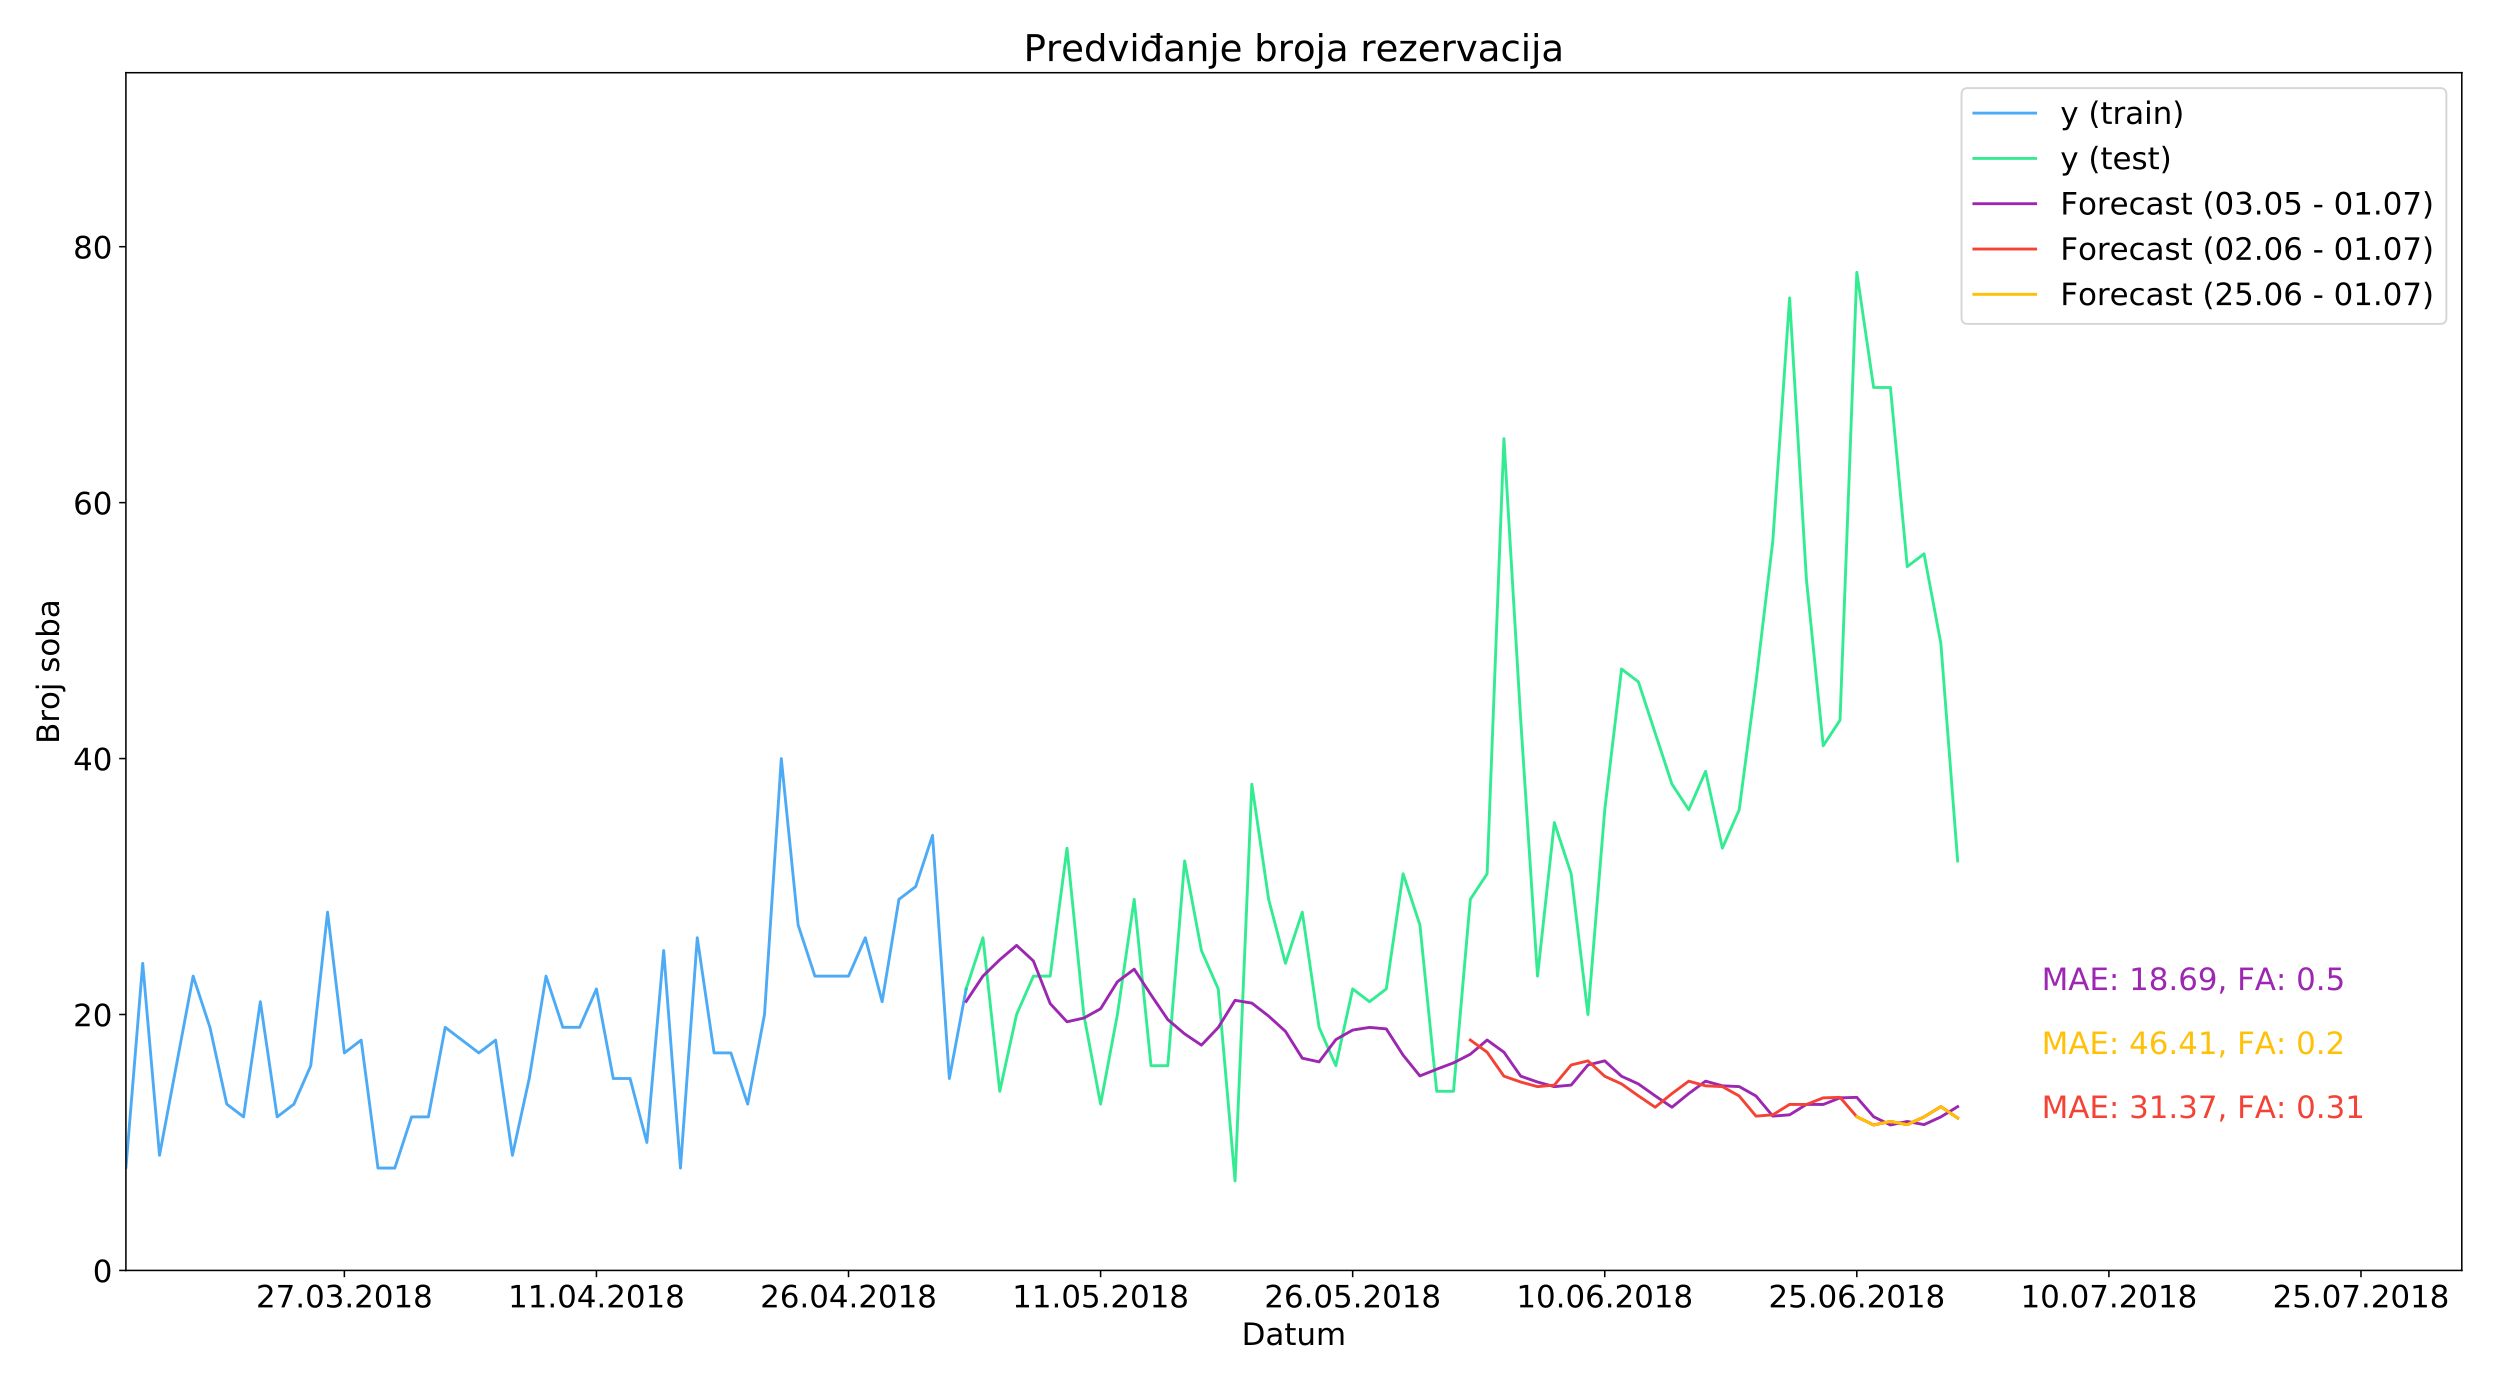 <?xml version="1.0" encoding="utf-8" standalone="no"?>
<!DOCTYPE svg PUBLIC "-//W3C//DTD SVG 1.1//EN"
  "http://www.w3.org/Graphics/SVG/1.1/DTD/svg11.dtd">
<!-- Created with matplotlib (https://matplotlib.org/) -->
<svg height="720pt" version="1.1" viewBox="0 0 1296 720" width="1296pt" xmlns="http://www.w3.org/2000/svg" xmlns:xlink="http://www.w3.org/1999/xlink">
 <defs>
  <style type="text/css">
*{stroke-linecap:butt;stroke-linejoin:round;}
  </style>
 </defs>
 <g id="figure_1">
  <g id="patch_1">
   <path d="M 0 720 
L 1296 720 
L 1296 0 
L 0 0 
z
" style="fill:#ffffff;"/>
  </g>
  <g id="axes_1">
   <g id="patch_2">
    <path d="M 65.27 658.6 
L 1276.2 658.6 
L 1276.2 37.68 
L 65.27 37.68 
z
" style="fill:#ffffff;"/>
   </g>
   <g id="matplotlib.axis_1">
    <g id="xtick_1">
     <g id="line2d_1">
      <defs>
       <path d="M 0 0 
L 0 3.5 
" id="m6e59550562" style="stroke:#000000;stroke-width:0.8;"/>
      </defs>
      <g>
       <use style="stroke:#000000;stroke-width:0.8;" x="178.522" xlink:href="#m6e59550562" y="658.6"/>
      </g>
     </g>
     <g id="text_1">
      <!-- 27.03.2018 -->
      <defs>
       <path d="M 19.188 8.297 
L 53.609 8.297 
L 53.609 0 
L 7.328 0 
L 7.328 8.297 
Q 12.938 14.109 22.625 23.891 
Q 32.328 33.688 34.812 36.531 
Q 39.547 41.844 41.422 45.531 
Q 43.312 49.219 43.312 52.781 
Q 43.312 58.594 39.234 62.25 
Q 35.156 65.922 28.609 65.922 
Q 23.969 65.922 18.812 64.312 
Q 13.672 62.703 7.812 59.422 
L 7.812 69.391 
Q 13.766 71.781 18.938 73 
Q 24.125 74.219 28.422 74.219 
Q 39.75 74.219 46.484 68.547 
Q 53.219 62.891 53.219 53.422 
Q 53.219 48.922 51.531 44.891 
Q 49.859 40.875 45.406 35.406 
Q 44.188 33.984 37.641 27.219 
Q 31.109 20.453 19.188 8.297 
z
" id="DejaVuSans-50"/>
       <path d="M 8.203 72.906 
L 55.078 72.906 
L 55.078 68.703 
L 28.609 0 
L 18.312 0 
L 43.219 64.594 
L 8.203 64.594 
z
" id="DejaVuSans-55"/>
       <path d="M 10.688 12.406 
L 21 12.406 
L 21 0 
L 10.688 0 
z
" id="DejaVuSans-46"/>
       <path d="M 31.781 66.406 
Q 24.172 66.406 20.328 58.906 
Q 16.5 51.422 16.5 36.375 
Q 16.5 21.391 20.328 13.891 
Q 24.172 6.391 31.781 6.391 
Q 39.453 6.391 43.281 13.891 
Q 47.125 21.391 47.125 36.375 
Q 47.125 51.422 43.281 58.906 
Q 39.453 66.406 31.781 66.406 
z
M 31.781 74.219 
Q 44.047 74.219 50.516 64.516 
Q 56.984 54.828 56.984 36.375 
Q 56.984 17.969 50.516 8.266 
Q 44.047 -1.422 31.781 -1.422 
Q 19.531 -1.422 13.062 8.266 
Q 6.594 17.969 6.594 36.375 
Q 6.594 54.828 13.062 64.516 
Q 19.531 74.219 31.781 74.219 
z
" id="DejaVuSans-48"/>
       <path d="M 40.578 39.312 
Q 47.656 37.797 51.625 33 
Q 55.609 28.219 55.609 21.188 
Q 55.609 10.406 48.188 4.484 
Q 40.766 -1.422 27.094 -1.422 
Q 22.516 -1.422 17.656 -0.516 
Q 12.797 0.391 7.625 2.203 
L 7.625 11.719 
Q 11.719 9.328 16.594 8.109 
Q 21.484 6.891 26.812 6.891 
Q 36.078 6.891 40.938 10.547 
Q 45.797 14.203 45.797 21.188 
Q 45.797 27.641 41.281 31.266 
Q 36.766 34.906 28.719 34.906 
L 20.219 34.906 
L 20.219 43.016 
L 29.109 43.016 
Q 36.375 43.016 40.234 45.922 
Q 44.094 48.828 44.094 54.297 
Q 44.094 59.906 40.109 62.906 
Q 36.141 65.922 28.719 65.922 
Q 24.656 65.922 20.016 65.031 
Q 15.375 64.156 9.812 62.312 
L 9.812 71.094 
Q 15.438 72.656 20.344 73.438 
Q 25.25 74.219 29.594 74.219 
Q 40.828 74.219 47.359 69.109 
Q 53.906 64.016 53.906 55.328 
Q 53.906 49.266 50.438 45.094 
Q 46.969 40.922 40.578 39.312 
z
" id="DejaVuSans-51"/>
       <path d="M 12.406 8.297 
L 28.516 8.297 
L 28.516 63.922 
L 10.984 60.406 
L 10.984 69.391 
L 28.422 72.906 
L 38.281 72.906 
L 38.281 8.297 
L 54.391 8.297 
L 54.391 0 
L 12.406 0 
z
" id="DejaVuSans-49"/>
       <path d="M 31.781 34.625 
Q 24.75 34.625 20.719 30.859 
Q 16.703 27.094 16.703 20.516 
Q 16.703 13.922 20.719 10.156 
Q 24.75 6.391 31.781 6.391 
Q 38.812 6.391 42.859 10.172 
Q 46.922 13.969 46.922 20.516 
Q 46.922 27.094 42.891 30.859 
Q 38.875 34.625 31.781 34.625 
z
M 21.922 38.812 
Q 15.578 40.375 12.031 44.719 
Q 8.5 49.078 8.5 55.328 
Q 8.5 64.062 14.719 69.141 
Q 20.953 74.219 31.781 74.219 
Q 42.672 74.219 48.875 69.141 
Q 55.078 64.062 55.078 55.328 
Q 55.078 49.078 51.531 44.719 
Q 48 40.375 41.703 38.812 
Q 48.828 37.156 52.797 32.312 
Q 56.781 27.484 56.781 20.516 
Q 56.781 9.906 50.312 4.234 
Q 43.844 -1.422 31.781 -1.422 
Q 19.734 -1.422 13.25 4.234 
Q 6.781 9.906 6.781 20.516 
Q 6.781 27.484 10.781 32.312 
Q 14.797 37.156 21.922 38.812 
z
M 18.312 54.391 
Q 18.312 48.734 21.844 45.562 
Q 25.391 42.391 31.781 42.391 
Q 38.141 42.391 41.719 45.562 
Q 45.312 48.734 45.312 54.391 
Q 45.312 60.062 41.719 63.234 
Q 38.141 66.406 31.781 66.406 
Q 25.391 66.406 21.844 63.234 
Q 18.312 60.062 18.312 54.391 
z
" id="DejaVuSans-56"/>
      </defs>
      <g transform="translate(132.717 677.758)scale(0.16 -0.16)">
       <use xlink:href="#DejaVuSans-50"/>
       <use x="63.623" xlink:href="#DejaVuSans-55"/>
       <use x="127.246" xlink:href="#DejaVuSans-46"/>
       <use x="159.033" xlink:href="#DejaVuSans-48"/>
       <use x="222.656" xlink:href="#DejaVuSans-51"/>
       <use x="286.279" xlink:href="#DejaVuSans-46"/>
       <use x="318.066" xlink:href="#DejaVuSans-50"/>
       <use x="381.689" xlink:href="#DejaVuSans-48"/>
       <use x="445.312" xlink:href="#DejaVuSans-49"/>
       <use x="508.936" xlink:href="#DejaVuSans-56"/>
      </g>
     </g>
    </g>
    <g id="xtick_2">
     <g id="line2d_2">
      <g>
       <use style="stroke:#000000;stroke-width:0.8;" x="309.198" xlink:href="#m6e59550562" y="658.6"/>
      </g>
     </g>
     <g id="text_2">
      <!-- 11.04.2018 -->
      <defs>
       <path d="M 37.797 64.312 
L 12.891 25.391 
L 37.797 25.391 
z
M 35.203 72.906 
L 47.609 72.906 
L 47.609 25.391 
L 58.016 25.391 
L 58.016 17.188 
L 47.609 17.188 
L 47.609 0 
L 37.797 0 
L 37.797 17.188 
L 4.891 17.188 
L 4.891 26.703 
z
" id="DejaVuSans-52"/>
      </defs>
      <g transform="translate(263.393 677.758)scale(0.16 -0.16)">
       <use xlink:href="#DejaVuSans-49"/>
       <use x="63.623" xlink:href="#DejaVuSans-49"/>
       <use x="127.246" xlink:href="#DejaVuSans-46"/>
       <use x="159.033" xlink:href="#DejaVuSans-48"/>
       <use x="222.656" xlink:href="#DejaVuSans-52"/>
       <use x="286.279" xlink:href="#DejaVuSans-46"/>
       <use x="318.066" xlink:href="#DejaVuSans-50"/>
       <use x="381.689" xlink:href="#DejaVuSans-48"/>
       <use x="445.312" xlink:href="#DejaVuSans-49"/>
       <use x="508.936" xlink:href="#DejaVuSans-56"/>
      </g>
     </g>
    </g>
    <g id="xtick_3">
     <g id="line2d_3">
      <g>
       <use style="stroke:#000000;stroke-width:0.8;" x="439.874" xlink:href="#m6e59550562" y="658.6"/>
      </g>
     </g>
     <g id="text_3">
      <!-- 26.04.2018 -->
      <defs>
       <path d="M 33.016 40.375 
Q 26.375 40.375 22.484 35.828 
Q 18.609 31.297 18.609 23.391 
Q 18.609 15.531 22.484 10.953 
Q 26.375 6.391 33.016 6.391 
Q 39.656 6.391 43.531 10.953 
Q 47.406 15.531 47.406 23.391 
Q 47.406 31.297 43.531 35.828 
Q 39.656 40.375 33.016 40.375 
z
M 52.594 71.297 
L 52.594 62.312 
Q 48.875 64.062 45.094 64.984 
Q 41.312 65.922 37.594 65.922 
Q 27.828 65.922 22.672 59.328 
Q 17.531 52.734 16.797 39.406 
Q 19.672 43.656 24.016 45.922 
Q 28.375 48.188 33.594 48.188 
Q 44.578 48.188 50.953 41.516 
Q 57.328 34.859 57.328 23.391 
Q 57.328 12.156 50.688 5.359 
Q 44.047 -1.422 33.016 -1.422 
Q 20.359 -1.422 13.672 8.266 
Q 6.984 17.969 6.984 36.375 
Q 6.984 53.656 15.188 63.938 
Q 23.391 74.219 37.203 74.219 
Q 40.922 74.219 44.703 73.484 
Q 48.484 72.75 52.594 71.297 
z
" id="DejaVuSans-54"/>
      </defs>
      <g transform="translate(394.069 677.758)scale(0.16 -0.16)">
       <use xlink:href="#DejaVuSans-50"/>
       <use x="63.623" xlink:href="#DejaVuSans-54"/>
       <use x="127.246" xlink:href="#DejaVuSans-46"/>
       <use x="159.033" xlink:href="#DejaVuSans-48"/>
       <use x="222.656" xlink:href="#DejaVuSans-52"/>
       <use x="286.279" xlink:href="#DejaVuSans-46"/>
       <use x="318.066" xlink:href="#DejaVuSans-50"/>
       <use x="381.689" xlink:href="#DejaVuSans-48"/>
       <use x="445.312" xlink:href="#DejaVuSans-49"/>
       <use x="508.936" xlink:href="#DejaVuSans-56"/>
      </g>
     </g>
    </g>
    <g id="xtick_4">
     <g id="line2d_4">
      <g>
       <use style="stroke:#000000;stroke-width:0.8;" x="570.55" xlink:href="#m6e59550562" y="658.6"/>
      </g>
     </g>
     <g id="text_4">
      <!-- 11.05.2018 -->
      <defs>
       <path d="M 10.797 72.906 
L 49.516 72.906 
L 49.516 64.594 
L 19.828 64.594 
L 19.828 46.734 
Q 21.969 47.469 24.109 47.828 
Q 26.266 48.188 28.422 48.188 
Q 40.625 48.188 47.75 41.5 
Q 54.891 34.812 54.891 23.391 
Q 54.891 11.625 47.562 5.094 
Q 40.234 -1.422 26.906 -1.422 
Q 22.312 -1.422 17.547 -0.641 
Q 12.797 0.141 7.719 1.703 
L 7.719 11.625 
Q 12.109 9.234 16.797 8.062 
Q 21.484 6.891 26.703 6.891 
Q 35.156 6.891 40.078 11.328 
Q 45.016 15.766 45.016 23.391 
Q 45.016 31 40.078 35.438 
Q 35.156 39.891 26.703 39.891 
Q 22.75 39.891 18.812 39.016 
Q 14.891 38.141 10.797 36.281 
z
" id="DejaVuSans-53"/>
      </defs>
      <g transform="translate(524.745 677.758)scale(0.16 -0.16)">
       <use xlink:href="#DejaVuSans-49"/>
       <use x="63.623" xlink:href="#DejaVuSans-49"/>
       <use x="127.246" xlink:href="#DejaVuSans-46"/>
       <use x="159.033" xlink:href="#DejaVuSans-48"/>
       <use x="222.656" xlink:href="#DejaVuSans-53"/>
       <use x="286.279" xlink:href="#DejaVuSans-46"/>
       <use x="318.066" xlink:href="#DejaVuSans-50"/>
       <use x="381.689" xlink:href="#DejaVuSans-48"/>
       <use x="445.312" xlink:href="#DejaVuSans-49"/>
       <use x="508.936" xlink:href="#DejaVuSans-56"/>
      </g>
     </g>
    </g>
    <g id="xtick_5">
     <g id="line2d_5">
      <g>
       <use style="stroke:#000000;stroke-width:0.8;" x="701.226" xlink:href="#m6e59550562" y="658.6"/>
      </g>
     </g>
     <g id="text_5">
      <!-- 26.05.2018 -->
      <g transform="translate(655.421 677.758)scale(0.16 -0.16)">
       <use xlink:href="#DejaVuSans-50"/>
       <use x="63.623" xlink:href="#DejaVuSans-54"/>
       <use x="127.246" xlink:href="#DejaVuSans-46"/>
       <use x="159.033" xlink:href="#DejaVuSans-48"/>
       <use x="222.656" xlink:href="#DejaVuSans-53"/>
       <use x="286.279" xlink:href="#DejaVuSans-46"/>
       <use x="318.066" xlink:href="#DejaVuSans-50"/>
       <use x="381.689" xlink:href="#DejaVuSans-48"/>
       <use x="445.312" xlink:href="#DejaVuSans-49"/>
       <use x="508.936" xlink:href="#DejaVuSans-56"/>
      </g>
     </g>
    </g>
    <g id="xtick_6">
     <g id="line2d_6">
      <g>
       <use style="stroke:#000000;stroke-width:0.8;" x="831.902" xlink:href="#m6e59550562" y="658.6"/>
      </g>
     </g>
     <g id="text_6">
      <!-- 10.06.2018 -->
      <g transform="translate(786.097 677.758)scale(0.16 -0.16)">
       <use xlink:href="#DejaVuSans-49"/>
       <use x="63.623" xlink:href="#DejaVuSans-48"/>
       <use x="127.246" xlink:href="#DejaVuSans-46"/>
       <use x="159.033" xlink:href="#DejaVuSans-48"/>
       <use x="222.656" xlink:href="#DejaVuSans-54"/>
       <use x="286.279" xlink:href="#DejaVuSans-46"/>
       <use x="318.066" xlink:href="#DejaVuSans-50"/>
       <use x="381.689" xlink:href="#DejaVuSans-48"/>
       <use x="445.312" xlink:href="#DejaVuSans-49"/>
       <use x="508.936" xlink:href="#DejaVuSans-56"/>
      </g>
     </g>
    </g>
    <g id="xtick_7">
     <g id="line2d_7">
      <g>
       <use style="stroke:#000000;stroke-width:0.8;" x="962.578" xlink:href="#m6e59550562" y="658.6"/>
      </g>
     </g>
     <g id="text_7">
      <!-- 25.06.2018 -->
      <g transform="translate(916.773 677.758)scale(0.16 -0.16)">
       <use xlink:href="#DejaVuSans-50"/>
       <use x="63.623" xlink:href="#DejaVuSans-53"/>
       <use x="127.246" xlink:href="#DejaVuSans-46"/>
       <use x="159.033" xlink:href="#DejaVuSans-48"/>
       <use x="222.656" xlink:href="#DejaVuSans-54"/>
       <use x="286.279" xlink:href="#DejaVuSans-46"/>
       <use x="318.066" xlink:href="#DejaVuSans-50"/>
       <use x="381.689" xlink:href="#DejaVuSans-48"/>
       <use x="445.312" xlink:href="#DejaVuSans-49"/>
       <use x="508.936" xlink:href="#DejaVuSans-56"/>
      </g>
     </g>
    </g>
    <g id="xtick_8">
     <g id="line2d_8">
      <g>
       <use style="stroke:#000000;stroke-width:0.8;" x="1093.254" xlink:href="#m6e59550562" y="658.6"/>
      </g>
     </g>
     <g id="text_8">
      <!-- 10.07.2018 -->
      <g transform="translate(1047.449 677.758)scale(0.16 -0.16)">
       <use xlink:href="#DejaVuSans-49"/>
       <use x="63.623" xlink:href="#DejaVuSans-48"/>
       <use x="127.246" xlink:href="#DejaVuSans-46"/>
       <use x="159.033" xlink:href="#DejaVuSans-48"/>
       <use x="222.656" xlink:href="#DejaVuSans-55"/>
       <use x="286.279" xlink:href="#DejaVuSans-46"/>
       <use x="318.066" xlink:href="#DejaVuSans-50"/>
       <use x="381.689" xlink:href="#DejaVuSans-48"/>
       <use x="445.312" xlink:href="#DejaVuSans-49"/>
       <use x="508.936" xlink:href="#DejaVuSans-56"/>
      </g>
     </g>
    </g>
    <g id="xtick_9">
     <g id="line2d_9">
      <g>
       <use style="stroke:#000000;stroke-width:0.8;" x="1223.93" xlink:href="#m6e59550562" y="658.6"/>
      </g>
     </g>
     <g id="text_9">
      <!-- 25.07.2018 -->
      <g transform="translate(1178.125 677.758)scale(0.16 -0.16)">
       <use xlink:href="#DejaVuSans-50"/>
       <use x="63.623" xlink:href="#DejaVuSans-53"/>
       <use x="127.246" xlink:href="#DejaVuSans-46"/>
       <use x="159.033" xlink:href="#DejaVuSans-48"/>
       <use x="222.656" xlink:href="#DejaVuSans-55"/>
       <use x="286.279" xlink:href="#DejaVuSans-46"/>
       <use x="318.066" xlink:href="#DejaVuSans-50"/>
       <use x="381.689" xlink:href="#DejaVuSans-48"/>
       <use x="445.312" xlink:href="#DejaVuSans-49"/>
       <use x="508.936" xlink:href="#DejaVuSans-56"/>
      </g>
     </g>
    </g>
    <g id="text_10">
     <!-- Datum -->
     <defs>
      <path d="M 19.672 64.797 
L 19.672 8.109 
L 31.594 8.109 
Q 46.688 8.109 53.688 14.938 
Q 60.688 21.781 60.688 36.531 
Q 60.688 51.172 53.688 57.984 
Q 46.688 64.797 31.594 64.797 
z
M 9.812 72.906 
L 30.078 72.906 
Q 51.266 72.906 61.172 64.094 
Q 71.094 55.281 71.094 36.531 
Q 71.094 17.672 61.125 8.828 
Q 51.172 0 30.078 0 
L 9.812 0 
z
" id="DejaVuSans-68"/>
      <path d="M 34.281 27.484 
Q 23.391 27.484 19.188 25 
Q 14.984 22.516 14.984 16.5 
Q 14.984 11.719 18.141 8.906 
Q 21.297 6.109 26.703 6.109 
Q 34.188 6.109 38.703 11.406 
Q 43.219 16.703 43.219 25.484 
L 43.219 27.484 
z
M 52.203 31.203 
L 52.203 0 
L 43.219 0 
L 43.219 8.297 
Q 40.141 3.328 35.547 0.953 
Q 30.953 -1.422 24.312 -1.422 
Q 15.922 -1.422 10.953 3.297 
Q 6 8.016 6 15.922 
Q 6 25.141 12.172 29.828 
Q 18.359 34.516 30.609 34.516 
L 43.219 34.516 
L 43.219 35.406 
Q 43.219 41.609 39.141 45 
Q 35.062 48.391 27.688 48.391 
Q 23 48.391 18.547 47.266 
Q 14.109 46.141 10.016 43.891 
L 10.016 52.203 
Q 14.938 54.109 19.578 55.047 
Q 24.219 56 28.609 56 
Q 40.484 56 46.344 49.844 
Q 52.203 43.703 52.203 31.203 
z
" id="DejaVuSans-97"/>
      <path d="M 18.312 70.219 
L 18.312 54.688 
L 36.812 54.688 
L 36.812 47.703 
L 18.312 47.703 
L 18.312 18.016 
Q 18.312 11.328 20.141 9.422 
Q 21.969 7.516 27.594 7.516 
L 36.812 7.516 
L 36.812 0 
L 27.594 0 
Q 17.188 0 13.234 3.875 
Q 9.281 7.766 9.281 18.016 
L 9.281 47.703 
L 2.688 47.703 
L 2.688 54.688 
L 9.281 54.688 
L 9.281 70.219 
z
" id="DejaVuSans-116"/>
      <path d="M 8.5 21.578 
L 8.5 54.688 
L 17.484 54.688 
L 17.484 21.922 
Q 17.484 14.156 20.5 10.266 
Q 23.531 6.391 29.594 6.391 
Q 36.859 6.391 41.078 11.031 
Q 45.312 15.672 45.312 23.688 
L 45.312 54.688 
L 54.297 54.688 
L 54.297 0 
L 45.312 0 
L 45.312 8.406 
Q 42.047 3.422 37.719 1 
Q 33.406 -1.422 27.688 -1.422 
Q 18.266 -1.422 13.375 4.438 
Q 8.5 10.297 8.5 21.578 
z
M 31.109 56 
z
" id="DejaVuSans-117"/>
      <path d="M 52 44.188 
Q 55.375 50.25 60.062 53.125 
Q 64.75 56 71.094 56 
Q 79.641 56 84.281 50.016 
Q 88.922 44.047 88.922 33.016 
L 88.922 0 
L 79.891 0 
L 79.891 32.719 
Q 79.891 40.578 77.094 44.375 
Q 74.312 48.188 68.609 48.188 
Q 61.625 48.188 57.562 43.547 
Q 53.516 38.922 53.516 30.906 
L 53.516 0 
L 44.484 0 
L 44.484 32.719 
Q 44.484 40.625 41.703 44.406 
Q 38.922 48.188 33.109 48.188 
Q 26.219 48.188 22.156 43.531 
Q 18.109 38.875 18.109 30.906 
L 18.109 0 
L 9.078 0 
L 9.078 54.688 
L 18.109 54.688 
L 18.109 46.188 
Q 21.188 51.219 25.484 53.609 
Q 29.781 56 35.688 56 
Q 41.656 56 45.828 52.969 
Q 50 49.953 52 44.188 
z
" id="DejaVuSans-109"/>
     </defs>
     <g transform="translate(643.674 697.242)scale(0.16 -0.16)">
      <use xlink:href="#DejaVuSans-68"/>
      <use x="77.002" xlink:href="#DejaVuSans-97"/>
      <use x="138.281" xlink:href="#DejaVuSans-116"/>
      <use x="177.49" xlink:href="#DejaVuSans-117"/>
      <use x="240.869" xlink:href="#DejaVuSans-109"/>
     </g>
    </g>
   </g>
   <g id="matplotlib.axis_2">
    <g id="ytick_1">
     <g id="line2d_10">
      <defs>
       <path d="M 0 0 
L -3.5 0 
" id="m74bdc3337d" style="stroke:#000000;stroke-width:0.8;"/>
      </defs>
      <g>
       <use style="stroke:#000000;stroke-width:0.8;" x="65.27" xlink:href="#m74bdc3337d" y="658.6"/>
      </g>
     </g>
     <g id="text_11">
      <!-- 0 -->
      <g transform="translate(48.09 664.679)scale(0.16 -0.16)">
       <use xlink:href="#DejaVuSans-48"/>
      </g>
     </g>
    </g>
    <g id="ytick_2">
     <g id="line2d_11">
      <g>
       <use style="stroke:#000000;stroke-width:0.8;" x="65.27" xlink:href="#m74bdc3337d" y="525.925"/>
      </g>
     </g>
     <g id="text_12">
      <!-- 20 -->
      <g transform="translate(37.91 532.004)scale(0.16 -0.16)">
       <use xlink:href="#DejaVuSans-50"/>
       <use x="63.623" xlink:href="#DejaVuSans-48"/>
      </g>
     </g>
    </g>
    <g id="ytick_3">
     <g id="line2d_12">
      <g>
       <use style="stroke:#000000;stroke-width:0.8;" x="65.27" xlink:href="#m74bdc3337d" y="393.25"/>
      </g>
     </g>
     <g id="text_13">
      <!-- 40 -->
      <g transform="translate(37.91 399.328)scale(0.16 -0.16)">
       <use xlink:href="#DejaVuSans-52"/>
       <use x="63.623" xlink:href="#DejaVuSans-48"/>
      </g>
     </g>
    </g>
    <g id="ytick_4">
     <g id="line2d_13">
      <g>
       <use style="stroke:#000000;stroke-width:0.8;" x="65.27" xlink:href="#m74bdc3337d" y="260.574"/>
      </g>
     </g>
     <g id="text_14">
      <!-- 60 -->
      <g transform="translate(37.91 266.653)scale(0.16 -0.16)">
       <use xlink:href="#DejaVuSans-54"/>
       <use x="63.623" xlink:href="#DejaVuSans-48"/>
      </g>
     </g>
    </g>
    <g id="ytick_5">
     <g id="line2d_14">
      <g>
       <use style="stroke:#000000;stroke-width:0.8;" x="65.27" xlink:href="#m74bdc3337d" y="127.899"/>
      </g>
     </g>
     <g id="text_15">
      <!-- 80 -->
      <g transform="translate(37.91 133.978)scale(0.16 -0.16)">
       <use xlink:href="#DejaVuSans-56"/>
       <use x="63.623" xlink:href="#DejaVuSans-48"/>
      </g>
     </g>
    </g>
    <g id="text_16">
     <!-- Broj soba -->
     <defs>
      <path d="M 19.672 34.812 
L 19.672 8.109 
L 35.5 8.109 
Q 43.453 8.109 47.281 11.406 
Q 51.125 14.703 51.125 21.484 
Q 51.125 28.328 47.281 31.562 
Q 43.453 34.812 35.5 34.812 
z
M 19.672 64.797 
L 19.672 42.828 
L 34.281 42.828 
Q 41.5 42.828 45.031 45.531 
Q 48.578 48.25 48.578 53.812 
Q 48.578 59.328 45.031 62.062 
Q 41.5 64.797 34.281 64.797 
z
M 9.812 72.906 
L 35.016 72.906 
Q 46.297 72.906 52.391 68.219 
Q 58.5 63.531 58.5 54.891 
Q 58.5 48.188 55.375 44.234 
Q 52.25 40.281 46.188 39.312 
Q 53.469 37.75 57.5 32.781 
Q 61.531 27.828 61.531 20.406 
Q 61.531 10.641 54.891 5.312 
Q 48.25 0 35.984 0 
L 9.812 0 
z
" id="DejaVuSans-66"/>
      <path d="M 41.109 46.297 
Q 39.594 47.172 37.812 47.578 
Q 36.031 48 33.891 48 
Q 26.266 48 22.188 43.047 
Q 18.109 38.094 18.109 28.812 
L 18.109 0 
L 9.078 0 
L 9.078 54.688 
L 18.109 54.688 
L 18.109 46.188 
Q 20.953 51.172 25.484 53.578 
Q 30.031 56 36.531 56 
Q 37.453 56 38.578 55.875 
Q 39.703 55.766 41.062 55.516 
z
" id="DejaVuSans-114"/>
      <path d="M 30.609 48.391 
Q 23.391 48.391 19.188 42.75 
Q 14.984 37.109 14.984 27.297 
Q 14.984 17.484 19.156 11.844 
Q 23.344 6.203 30.609 6.203 
Q 37.797 6.203 41.984 11.859 
Q 46.188 17.531 46.188 27.297 
Q 46.188 37.016 41.984 42.703 
Q 37.797 48.391 30.609 48.391 
z
M 30.609 56 
Q 42.328 56 49.016 48.375 
Q 55.719 40.766 55.719 27.297 
Q 55.719 13.875 49.016 6.219 
Q 42.328 -1.422 30.609 -1.422 
Q 18.844 -1.422 12.172 6.219 
Q 5.516 13.875 5.516 27.297 
Q 5.516 40.766 12.172 48.375 
Q 18.844 56 30.609 56 
z
" id="DejaVuSans-111"/>
      <path d="M 9.422 54.688 
L 18.406 54.688 
L 18.406 -0.984 
Q 18.406 -11.422 14.422 -16.109 
Q 10.453 -20.797 1.609 -20.797 
L -1.812 -20.797 
L -1.812 -13.188 
L 0.594 -13.188 
Q 5.719 -13.188 7.562 -10.812 
Q 9.422 -8.453 9.422 -0.984 
z
M 9.422 75.984 
L 18.406 75.984 
L 18.406 64.594 
L 9.422 64.594 
z
" id="DejaVuSans-106"/>
      <path id="DejaVuSans-32"/>
      <path d="M 44.281 53.078 
L 44.281 44.578 
Q 40.484 46.531 36.375 47.5 
Q 32.281 48.484 27.875 48.484 
Q 21.188 48.484 17.844 46.438 
Q 14.5 44.391 14.5 40.281 
Q 14.5 37.156 16.891 35.375 
Q 19.281 33.594 26.516 31.984 
L 29.594 31.297 
Q 39.156 29.25 43.188 25.516 
Q 47.219 21.781 47.219 15.094 
Q 47.219 7.469 41.188 3.016 
Q 35.156 -1.422 24.609 -1.422 
Q 20.219 -1.422 15.453 -0.562 
Q 10.688 0.297 5.422 2 
L 5.422 11.281 
Q 10.406 8.688 15.234 7.391 
Q 20.062 6.109 24.812 6.109 
Q 31.156 6.109 34.562 8.281 
Q 37.984 10.453 37.984 14.406 
Q 37.984 18.062 35.516 20.016 
Q 33.062 21.969 24.703 23.781 
L 21.578 24.516 
Q 13.234 26.266 9.516 29.906 
Q 5.812 33.547 5.812 39.891 
Q 5.812 47.609 11.281 51.797 
Q 16.75 56 26.812 56 
Q 31.781 56 36.172 55.266 
Q 40.578 54.547 44.281 53.078 
z
" id="DejaVuSans-115"/>
      <path d="M 48.688 27.297 
Q 48.688 37.203 44.609 42.844 
Q 40.531 48.484 33.406 48.484 
Q 26.266 48.484 22.188 42.844 
Q 18.109 37.203 18.109 27.297 
Q 18.109 17.391 22.188 11.75 
Q 26.266 6.109 33.406 6.109 
Q 40.531 6.109 44.609 11.75 
Q 48.688 17.391 48.688 27.297 
z
M 18.109 46.391 
Q 20.953 51.266 25.266 53.625 
Q 29.594 56 35.594 56 
Q 45.562 56 51.781 48.094 
Q 58.016 40.188 58.016 27.297 
Q 58.016 14.406 51.781 6.484 
Q 45.562 -1.422 35.594 -1.422 
Q 29.594 -1.422 25.266 0.953 
Q 20.953 3.328 18.109 8.203 
L 18.109 0 
L 9.078 0 
L 9.078 75.984 
L 18.109 75.984 
z
" id="DejaVuSans-98"/>
     </defs>
     <g transform="translate(30.582 385.619)rotate(-90)scale(0.16 -0.16)">
      <use xlink:href="#DejaVuSans-66"/>
      <use x="68.604" xlink:href="#DejaVuSans-114"/>
      <use x="109.686" xlink:href="#DejaVuSans-111"/>
      <use x="170.867" xlink:href="#DejaVuSans-106"/>
      <use x="198.65" xlink:href="#DejaVuSans-32"/>
      <use x="230.438" xlink:href="#DejaVuSans-115"/>
      <use x="282.537" xlink:href="#DejaVuSans-111"/>
      <use x="343.719" xlink:href="#DejaVuSans-98"/>
      <use x="407.195" xlink:href="#DejaVuSans-97"/>
     </g>
    </g>
   </g>
   <g id="line2d_15">
    <path clip-path="url(#pe36fca7b1d)" d="M 56.558 559.094 
L 65.27 605.53 
L 73.982 499.39 
L 82.693 598.896 
L 91.405 552.46 
L 100.117 506.024 
L 108.829 532.559 
L 117.54 572.361 
L 126.252 578.995 
L 134.964 519.291 
L 143.676 578.995 
L 152.387 572.361 
L 161.099 552.46 
L 169.811 472.855 
L 178.522 545.826 
L 187.234 539.192 
L 195.946 605.53 
L 204.658 605.53 
L 213.369 578.995 
L 222.081 578.995 
L 230.793 532.559 
L 239.505 539.192 
L 248.216 545.826 
L 256.928 539.192 
L 265.64 598.896 
L 274.351 559.094 
L 283.063 506.024 
L 291.775 532.559 
L 300.487 532.559 
L 309.198 512.657 
L 317.91 559.094 
L 326.622 559.094 
L 335.334 592.262 
L 344.045 492.756 
L 352.757 605.53 
L 361.469 486.122 
L 370.18 545.826 
L 378.892 545.826 
L 387.604 572.361 
L 396.316 525.925 
L 405.027 393.25 
L 413.739 479.488 
L 422.451 506.024 
L 431.163 506.024 
L 439.874 506.024 
L 448.586 486.122 
L 457.298 519.291 
L 466.009 466.221 
L 474.721 459.587 
L 483.433 433.052 
L 492.145 559.094 
L 500.856 512.657 
" style="fill:none;stroke:#2196f3;stroke-linecap:square;stroke-opacity:0.8;stroke-width:1.5;"/>
   </g>
   <g id="line2d_16">
    <path clip-path="url(#pe36fca7b1d)" d="M 500.856 512.657 
L 509.568 486.122 
L 518.28 565.727 
L 526.992 525.925 
L 535.703 506.024 
L 544.415 506.024 
L 553.127 439.686 
L 561.838 525.925 
L 570.55 572.361 
L 579.262 525.925 
L 587.974 466.221 
L 596.685 552.46 
L 605.397 552.46 
L 614.109 446.32 
L 622.821 492.756 
L 631.532 512.657 
L 640.244 612.164 
L 648.956 406.517 
L 657.667 466.221 
L 666.379 499.39 
L 675.091 472.855 
L 683.803 532.559 
L 692.514 552.46 
L 701.226 512.657 
L 709.938 519.291 
L 718.649 512.657 
L 727.361 452.953 
L 736.073 479.488 
L 744.785 565.727 
L 753.496 565.727 
L 762.208 466.221 
L 770.92 452.953 
L 779.632 227.406 
L 788.343 373.348 
L 797.055 506.024 
L 805.767 426.418 
L 814.478 452.953 
L 823.19 525.925 
L 831.902 419.785 
L 840.614 346.813 
L 849.325 353.447 
L 858.037 379.982 
L 866.749 406.517 
L 875.461 419.785 
L 884.172 399.883 
L 892.884 439.686 
L 901.596 419.785 
L 910.307 353.447 
L 919.019 280.476 
L 927.731 154.434 
L 936.443 300.377 
L 945.154 386.616 
L 953.866 373.348 
L 962.578 141.167 
L 971.29 200.871 
L 980.001 200.871 
L 988.713 293.743 
L 997.425 287.109 
L 1006.136 333.546 
L 1014.848 446.32 
" style="fill:none;stroke:#00e676;stroke-linecap:square;stroke-opacity:0.8;stroke-width:1.5;"/>
   </g>
   <g id="line2d_17">
    <path clip-path="url(#pe36fca7b1d)" d="M 500.856 519.127 
L 509.568 505.976 
L 518.28 497.537 
L 526.992 490.092 
L 535.703 498.164 
L 544.415 520.267 
L 553.127 529.69 
L 561.838 527.761 
L 570.55 522.947 
L 579.262 508.931 
L 587.974 502.421 
L 596.685 515.729 
L 605.397 528.563 
L 614.109 535.972 
L 622.821 541.805 
L 631.532 532.659 
L 640.244 518.575 
L 648.956 520.006 
L 657.667 526.749 
L 666.379 534.655 
L 675.091 548.552 
L 683.803 550.48 
L 692.514 538.906 
L 701.226 533.993 
L 709.938 532.603 
L 718.649 533.373 
L 727.361 546.987 
L 736.073 557.764 
L 744.785 554.267 
L 753.496 550.989 
L 762.208 546.514 
L 770.92 539.15 
L 779.632 545.457 
L 788.343 557.883 
L 797.055 560.917 
L 805.767 563.318 
L 814.478 562.506 
L 823.19 552.085 
L 831.902 549.948 
L 840.614 557.944 
L 849.325 561.904 
L 858.037 568.08 
L 866.749 573.986 
L 875.461 566.9 
L 884.172 560.47 
L 892.884 562.896 
L 901.596 563.291 
L 910.307 568.159 
L 919.019 578.595 
L 927.731 577.924 
L 936.443 572.514 
L 945.154 572.559 
L 953.866 569.123 
L 962.578 568.873 
L 971.29 578.928 
L 980.001 583.187 
L 988.713 581.366 
L 997.425 583.004 
L 1006.136 579.008 
L 1014.848 573.674 
" style="fill:none;stroke:#9c27b0;stroke-linecap:square;stroke-width:1.5;"/>
   </g>
   <g id="line2d_18">
    <path clip-path="url(#pe36fca7b1d)" d="M 762.208 539.15 
L 770.92 545.457 
L 779.632 557.883 
L 788.343 560.917 
L 797.055 563.318 
L 805.767 562.506 
L 814.478 552.085 
L 823.19 549.948 
L 831.902 557.944 
L 840.614 561.904 
L 849.325 568.08 
L 858.037 573.986 
L 866.749 566.9 
L 875.461 560.47 
L 884.172 562.896 
L 892.884 563.291 
L 901.596 568.159 
L 910.307 578.595 
L 919.019 577.924 
L 927.731 572.514 
L 936.443 572.559 
L 945.154 569.123 
L 953.866 568.873 
L 962.578 578.928 
L 971.29 583.187 
L 980.001 581.366 
L 988.713 583.004 
L 997.425 579.008 
L 1006.136 573.674 
L 1014.848 579.583 
" style="fill:none;stroke:#f44336;stroke-linecap:square;stroke-width:1.5;"/>
   </g>
   <g id="line2d_19">
    <path clip-path="url(#pe36fca7b1d)" d="M 962.578 578.928 
L 971.29 583.187 
L 980.001 581.366 
L 988.713 583.004 
L 997.425 579.008 
L 1006.136 573.674 
L 1014.848 579.583 
" style="fill:none;stroke:#ffc107;stroke-linecap:square;stroke-width:1.5;"/>
   </g>
   <g id="patch_3">
    <path d="M 65.27 658.6 
L 65.27 37.68 
" style="fill:none;stroke:#000000;stroke-linecap:square;stroke-linejoin:miter;stroke-width:0.8;"/>
   </g>
   <g id="patch_4">
    <path d="M 1276.2 658.6 
L 1276.2 37.68 
" style="fill:none;stroke:#000000;stroke-linecap:square;stroke-linejoin:miter;stroke-width:0.8;"/>
   </g>
   <g id="patch_5">
    <path d="M 65.27 658.6 
L 1276.2 658.6 
" style="fill:none;stroke:#000000;stroke-linecap:square;stroke-linejoin:miter;stroke-width:0.8;"/>
   </g>
   <g id="patch_6">
    <path d="M 65.27 37.68 
L 1276.2 37.68 
" style="fill:none;stroke:#000000;stroke-linecap:square;stroke-linejoin:miter;stroke-width:0.8;"/>
   </g>
   <g id="text_17">
    <!-- MAE: 31.37, FA: 0.31 -->
    <defs>
     <path d="M 9.812 72.906 
L 24.516 72.906 
L 43.109 23.297 
L 61.812 72.906 
L 76.516 72.906 
L 76.516 0 
L 66.891 0 
L 66.891 64.016 
L 48.094 14.016 
L 38.188 14.016 
L 19.391 64.016 
L 19.391 0 
L 9.812 0 
z
" id="DejaVuSans-77"/>
     <path d="M 34.188 63.188 
L 20.797 26.906 
L 47.609 26.906 
z
M 28.609 72.906 
L 39.797 72.906 
L 67.578 0 
L 57.328 0 
L 50.688 18.703 
L 17.828 18.703 
L 11.188 0 
L 0.781 0 
z
" id="DejaVuSans-65"/>
     <path d="M 9.812 72.906 
L 55.906 72.906 
L 55.906 64.594 
L 19.672 64.594 
L 19.672 43.016 
L 54.391 43.016 
L 54.391 34.719 
L 19.672 34.719 
L 19.672 8.297 
L 56.781 8.297 
L 56.781 0 
L 9.812 0 
z
" id="DejaVuSans-69"/>
     <path d="M 11.719 12.406 
L 22.016 12.406 
L 22.016 0 
L 11.719 0 
z
M 11.719 51.703 
L 22.016 51.703 
L 22.016 39.312 
L 11.719 39.312 
z
" id="DejaVuSans-58"/>
     <path d="M 11.719 12.406 
L 22.016 12.406 
L 22.016 4 
L 14.016 -11.625 
L 7.719 -11.625 
L 11.719 4 
z
" id="DejaVuSans-44"/>
     <path d="M 9.812 72.906 
L 51.703 72.906 
L 51.703 64.594 
L 19.672 64.594 
L 19.672 43.109 
L 48.578 43.109 
L 48.578 34.812 
L 19.672 34.812 
L 19.672 0 
L 9.812 0 
z
" id="DejaVuSans-70"/>
    </defs>
    <g style="fill:#f44336;" transform="translate(1058.407 579.583)scale(0.16 -0.16)">
     <use xlink:href="#DejaVuSans-77"/>
     <use x="86.279" xlink:href="#DejaVuSans-65"/>
     <use x="154.688" xlink:href="#DejaVuSans-69"/>
     <use x="217.871" xlink:href="#DejaVuSans-58"/>
     <use x="251.562" xlink:href="#DejaVuSans-32"/>
     <use x="283.35" xlink:href="#DejaVuSans-51"/>
     <use x="346.973" xlink:href="#DejaVuSans-49"/>
     <use x="410.596" xlink:href="#DejaVuSans-46"/>
     <use x="442.383" xlink:href="#DejaVuSans-51"/>
     <use x="506.006" xlink:href="#DejaVuSans-55"/>
     <use x="569.629" xlink:href="#DejaVuSans-44"/>
     <use x="601.416" xlink:href="#DejaVuSans-32"/>
     <use x="633.203" xlink:href="#DejaVuSans-70"/>
     <use x="690.582" xlink:href="#DejaVuSans-65"/>
     <use x="758.975" xlink:href="#DejaVuSans-58"/>
     <use x="792.666" xlink:href="#DejaVuSans-32"/>
     <use x="824.453" xlink:href="#DejaVuSans-48"/>
     <use x="888.076" xlink:href="#DejaVuSans-46"/>
     <use x="919.863" xlink:href="#DejaVuSans-51"/>
     <use x="983.486" xlink:href="#DejaVuSans-49"/>
    </g>
   </g>
   <g id="text_18">
    <!-- MAE: 46.41, FA: 0.2 -->
    <g style="fill:#ffc107;" transform="translate(1058.407 546.414)scale(0.16 -0.16)">
     <use xlink:href="#DejaVuSans-77"/>
     <use x="86.279" xlink:href="#DejaVuSans-65"/>
     <use x="154.688" xlink:href="#DejaVuSans-69"/>
     <use x="217.871" xlink:href="#DejaVuSans-58"/>
     <use x="251.562" xlink:href="#DejaVuSans-32"/>
     <use x="283.35" xlink:href="#DejaVuSans-52"/>
     <use x="346.973" xlink:href="#DejaVuSans-54"/>
     <use x="410.596" xlink:href="#DejaVuSans-46"/>
     <use x="442.383" xlink:href="#DejaVuSans-52"/>
     <use x="506.006" xlink:href="#DejaVuSans-49"/>
     <use x="569.629" xlink:href="#DejaVuSans-44"/>
     <use x="601.416" xlink:href="#DejaVuSans-32"/>
     <use x="633.203" xlink:href="#DejaVuSans-70"/>
     <use x="690.582" xlink:href="#DejaVuSans-65"/>
     <use x="758.975" xlink:href="#DejaVuSans-58"/>
     <use x="792.666" xlink:href="#DejaVuSans-32"/>
     <use x="824.453" xlink:href="#DejaVuSans-48"/>
     <use x="888.076" xlink:href="#DejaVuSans-46"/>
     <use x="919.863" xlink:href="#DejaVuSans-50"/>
    </g>
   </g>
   <g id="text_19">
    <!-- MAE: 18.69, FA: 0.5 -->
    <defs>
     <path d="M 10.984 1.516 
L 10.984 10.5 
Q 14.703 8.734 18.5 7.812 
Q 22.312 6.891 25.984 6.891 
Q 35.75 6.891 40.891 13.453 
Q 46.047 20.016 46.781 33.406 
Q 43.953 29.203 39.594 26.953 
Q 35.25 24.703 29.984 24.703 
Q 19.047 24.703 12.672 31.312 
Q 6.297 37.938 6.297 49.422 
Q 6.297 60.641 12.938 67.422 
Q 19.578 74.219 30.609 74.219 
Q 43.266 74.219 49.922 64.516 
Q 56.594 54.828 56.594 36.375 
Q 56.594 19.141 48.406 8.859 
Q 40.234 -1.422 26.422 -1.422 
Q 22.703 -1.422 18.891 -0.688 
Q 15.094 0.047 10.984 1.516 
z
M 30.609 32.422 
Q 37.25 32.422 41.125 36.953 
Q 45.016 41.5 45.016 49.422 
Q 45.016 57.281 41.125 61.844 
Q 37.25 66.406 30.609 66.406 
Q 23.969 66.406 20.094 61.844 
Q 16.219 57.281 16.219 49.422 
Q 16.219 41.5 20.094 36.953 
Q 23.969 32.422 30.609 32.422 
z
" id="DejaVuSans-57"/>
    </defs>
    <g style="fill:#9c27b0;" transform="translate(1058.407 513.245)scale(0.16 -0.16)">
     <use xlink:href="#DejaVuSans-77"/>
     <use x="86.279" xlink:href="#DejaVuSans-65"/>
     <use x="154.688" xlink:href="#DejaVuSans-69"/>
     <use x="217.871" xlink:href="#DejaVuSans-58"/>
     <use x="251.562" xlink:href="#DejaVuSans-32"/>
     <use x="283.35" xlink:href="#DejaVuSans-49"/>
     <use x="346.973" xlink:href="#DejaVuSans-56"/>
     <use x="410.596" xlink:href="#DejaVuSans-46"/>
     <use x="442.383" xlink:href="#DejaVuSans-54"/>
     <use x="506.006" xlink:href="#DejaVuSans-57"/>
     <use x="569.629" xlink:href="#DejaVuSans-44"/>
     <use x="601.416" xlink:href="#DejaVuSans-32"/>
     <use x="633.203" xlink:href="#DejaVuSans-70"/>
     <use x="690.582" xlink:href="#DejaVuSans-65"/>
     <use x="758.975" xlink:href="#DejaVuSans-58"/>
     <use x="792.666" xlink:href="#DejaVuSans-32"/>
     <use x="824.453" xlink:href="#DejaVuSans-48"/>
     <use x="888.076" xlink:href="#DejaVuSans-46"/>
     <use x="919.863" xlink:href="#DejaVuSans-53"/>
    </g>
   </g>
   <g id="text_20">
    <!-- Predviđanje broja rezervacija -->
    <defs>
     <path d="M 19.672 64.797 
L 19.672 37.406 
L 32.078 37.406 
Q 38.969 37.406 42.719 40.969 
Q 46.484 44.531 46.484 51.125 
Q 46.484 57.672 42.719 61.234 
Q 38.969 64.797 32.078 64.797 
z
M 9.812 72.906 
L 32.078 72.906 
Q 44.344 72.906 50.609 67.359 
Q 56.891 61.812 56.891 51.125 
Q 56.891 40.328 50.609 34.812 
Q 44.344 29.297 32.078 29.297 
L 19.672 29.297 
L 19.672 0 
L 9.812 0 
z
" id="DejaVuSans-80"/>
     <path d="M 56.203 29.594 
L 56.203 25.203 
L 14.891 25.203 
Q 15.484 15.922 20.484 11.062 
Q 25.484 6.203 34.422 6.203 
Q 39.594 6.203 44.453 7.469 
Q 49.312 8.734 54.109 11.281 
L 54.109 2.781 
Q 49.266 0.734 44.188 -0.344 
Q 39.109 -1.422 33.891 -1.422 
Q 20.797 -1.422 13.156 6.188 
Q 5.516 13.812 5.516 26.812 
Q 5.516 40.234 12.766 48.109 
Q 20.016 56 32.328 56 
Q 43.359 56 49.781 48.891 
Q 56.203 41.797 56.203 29.594 
z
M 47.219 32.234 
Q 47.125 39.594 43.094 43.984 
Q 39.062 48.391 32.422 48.391 
Q 24.906 48.391 20.391 44.141 
Q 15.875 39.891 15.188 32.172 
z
" id="DejaVuSans-101"/>
     <path d="M 45.406 46.391 
L 45.406 75.984 
L 54.391 75.984 
L 54.391 0 
L 45.406 0 
L 45.406 8.203 
Q 42.578 3.328 38.25 0.953 
Q 33.938 -1.422 27.875 -1.422 
Q 17.969 -1.422 11.734 6.484 
Q 5.516 14.406 5.516 27.297 
Q 5.516 40.188 11.734 48.094 
Q 17.969 56 27.875 56 
Q 33.938 56 38.25 53.625 
Q 42.578 51.266 45.406 46.391 
z
M 14.797 27.297 
Q 14.797 17.391 18.875 11.75 
Q 22.953 6.109 30.078 6.109 
Q 37.203 6.109 41.297 11.75 
Q 45.406 17.391 45.406 27.297 
Q 45.406 37.203 41.297 42.844 
Q 37.203 48.484 30.078 48.484 
Q 22.953 48.484 18.875 42.844 
Q 14.797 37.203 14.797 27.297 
z
" id="DejaVuSans-100"/>
     <path d="M 2.984 54.688 
L 12.5 54.688 
L 29.594 8.797 
L 46.688 54.688 
L 56.203 54.688 
L 35.688 0 
L 23.484 0 
z
" id="DejaVuSans-118"/>
     <path d="M 9.422 54.688 
L 18.406 54.688 
L 18.406 0 
L 9.422 0 
z
M 9.422 75.984 
L 18.406 75.984 
L 18.406 64.594 
L 9.422 64.594 
z
" id="DejaVuSans-105"/>
     <path d="M 45.406 46.391 
L 45.406 62.703 
L 29.5 62.703 
L 29.5 68.797 
L 45.406 68.797 
L 45.406 75.984 
L 54.391 75.984 
L 54.391 68.797 
L 61.922 68.797 
L 61.922 62.703 
L 54.391 62.703 
L 54.391 0 
L 45.406 0 
L 45.406 8.203 
Q 42.578 3.328 38.25 0.953 
Q 33.938 -1.422 27.875 -1.422 
Q 17.969 -1.422 11.734 6.484 
Q 5.516 14.406 5.516 27.297 
Q 5.516 40.188 11.734 48.094 
Q 17.969 56 27.875 56 
Q 33.938 56 38.25 53.625 
Q 42.578 51.266 45.406 46.391 
z
M 14.797 27.297 
Q 14.797 17.391 18.875 11.75 
Q 22.953 6.109 30.078 6.109 
Q 37.203 6.109 41.297 11.75 
Q 45.406 17.391 45.406 27.297 
Q 45.406 37.203 41.297 42.844 
Q 37.203 48.484 30.078 48.484 
Q 22.953 48.484 18.875 42.844 
Q 14.797 37.203 14.797 27.297 
z
" id="DejaVuSans-273"/>
     <path d="M 54.891 33.016 
L 54.891 0 
L 45.906 0 
L 45.906 32.719 
Q 45.906 40.484 42.875 44.328 
Q 39.844 48.188 33.797 48.188 
Q 26.516 48.188 22.312 43.547 
Q 18.109 38.922 18.109 30.906 
L 18.109 0 
L 9.078 0 
L 9.078 54.688 
L 18.109 54.688 
L 18.109 46.188 
Q 21.344 51.125 25.703 53.562 
Q 30.078 56 35.797 56 
Q 45.219 56 50.047 50.172 
Q 54.891 44.344 54.891 33.016 
z
" id="DejaVuSans-110"/>
     <path d="M 5.516 54.688 
L 48.188 54.688 
L 48.188 46.484 
L 14.406 7.172 
L 48.188 7.172 
L 48.188 0 
L 4.297 0 
L 4.297 8.203 
L 38.094 47.516 
L 5.516 47.516 
z
" id="DejaVuSans-122"/>
     <path d="M 48.781 52.594 
L 48.781 44.188 
Q 44.969 46.297 41.141 47.344 
Q 37.312 48.391 33.406 48.391 
Q 24.656 48.391 19.812 42.844 
Q 14.984 37.312 14.984 27.297 
Q 14.984 17.281 19.812 11.734 
Q 24.656 6.203 33.406 6.203 
Q 37.312 6.203 41.141 7.25 
Q 44.969 8.297 48.781 10.406 
L 48.781 2.094 
Q 45.016 0.344 40.984 -0.531 
Q 36.969 -1.422 32.422 -1.422 
Q 20.062 -1.422 12.781 6.344 
Q 5.516 14.109 5.516 27.297 
Q 5.516 40.672 12.859 48.328 
Q 20.219 56 33.016 56 
Q 37.156 56 41.109 55.141 
Q 45.062 54.297 48.781 52.594 
z
" id="DejaVuSans-99"/>
    </defs>
    <g transform="translate(530.652 31.68)scale(0.192 -0.192)">
     <use xlink:href="#DejaVuSans-80"/>
     <use x="60.287" xlink:href="#DejaVuSans-114"/>
     <use x="101.369" xlink:href="#DejaVuSans-101"/>
     <use x="162.893" xlink:href="#DejaVuSans-100"/>
     <use x="226.369" xlink:href="#DejaVuSans-118"/>
     <use x="285.549" xlink:href="#DejaVuSans-105"/>
     <use x="313.332" xlink:href="#DejaVuSans-273"/>
     <use x="376.809" xlink:href="#DejaVuSans-97"/>
     <use x="438.088" xlink:href="#DejaVuSans-110"/>
     <use x="501.467" xlink:href="#DejaVuSans-106"/>
     <use x="529.25" xlink:href="#DejaVuSans-101"/>
     <use x="590.773" xlink:href="#DejaVuSans-32"/>
     <use x="622.561" xlink:href="#DejaVuSans-98"/>
     <use x="686.037" xlink:href="#DejaVuSans-114"/>
     <use x="727.119" xlink:href="#DejaVuSans-111"/>
     <use x="788.301" xlink:href="#DejaVuSans-106"/>
     <use x="816.084" xlink:href="#DejaVuSans-97"/>
     <use x="877.363" xlink:href="#DejaVuSans-32"/>
     <use x="909.15" xlink:href="#DejaVuSans-114"/>
     <use x="950.232" xlink:href="#DejaVuSans-101"/>
     <use x="1011.756" xlink:href="#DejaVuSans-122"/>
     <use x="1064.246" xlink:href="#DejaVuSans-101"/>
     <use x="1125.77" xlink:href="#DejaVuSans-114"/>
     <use x="1166.883" xlink:href="#DejaVuSans-118"/>
     <use x="1226.062" xlink:href="#DejaVuSans-97"/>
     <use x="1287.342" xlink:href="#DejaVuSans-99"/>
     <use x="1342.322" xlink:href="#DejaVuSans-105"/>
     <use x="1370.105" xlink:href="#DejaVuSans-106"/>
     <use x="1397.889" xlink:href="#DejaVuSans-97"/>
    </g>
   </g>
   <g id="legend_1">
    <g id="patch_7">
     <path d="M 1020.065 167.905 
L 1265 167.905 
Q 1268.2 167.905 1268.2 164.705 
L 1268.2 48.88 
Q 1268.2 45.68 1265 45.68 
L 1020.065 45.68 
Q 1016.865 45.68 1016.865 48.88 
L 1016.865 164.705 
Q 1016.865 167.905 1020.065 167.905 
z
" style="fill:#ffffff;opacity:0.8;stroke:#cccccc;stroke-linejoin:miter;"/>
    </g>
    <g id="line2d_20">
     <path d="M 1023.265 58.638 
L 1055.265 58.638 
" style="fill:none;stroke:#2196f3;stroke-linecap:square;stroke-opacity:0.8;stroke-width:1.5;"/>
    </g>
    <g id="line2d_21"/>
    <g id="text_21">
     <!-- y (train) -->
     <defs>
      <path d="M 32.172 -5.078 
Q 28.375 -14.844 24.75 -17.812 
Q 21.141 -20.797 15.094 -20.797 
L 7.906 -20.797 
L 7.906 -13.281 
L 13.188 -13.281 
Q 16.891 -13.281 18.938 -11.516 
Q 21 -9.766 23.484 -3.219 
L 25.094 0.875 
L 2.984 54.688 
L 12.5 54.688 
L 29.594 11.922 
L 46.688 54.688 
L 56.203 54.688 
z
" id="DejaVuSans-121"/>
      <path d="M 31 75.875 
Q 24.469 64.656 21.281 53.656 
Q 18.109 42.672 18.109 31.391 
Q 18.109 20.125 21.312 9.062 
Q 24.516 -2 31 -13.188 
L 23.188 -13.188 
Q 15.875 -1.703 12.234 9.375 
Q 8.594 20.453 8.594 31.391 
Q 8.594 42.281 12.203 53.312 
Q 15.828 64.359 23.188 75.875 
z
" id="DejaVuSans-40"/>
      <path d="M 8.016 75.875 
L 15.828 75.875 
Q 23.141 64.359 26.781 53.312 
Q 30.422 42.281 30.422 31.391 
Q 30.422 20.453 26.781 9.375 
Q 23.141 -1.703 15.828 -13.188 
L 8.016 -13.188 
Q 14.5 -2 17.703 9.062 
Q 20.906 20.125 20.906 31.391 
Q 20.906 42.672 17.703 53.656 
Q 14.5 64.656 8.016 75.875 
z
" id="DejaVuSans-41"/>
     </defs>
     <g transform="translate(1068.065 64.237)scale(0.16 -0.16)">
      <use xlink:href="#DejaVuSans-121"/>
      <use x="59.18" xlink:href="#DejaVuSans-32"/>
      <use x="90.967" xlink:href="#DejaVuSans-40"/>
      <use x="129.98" xlink:href="#DejaVuSans-116"/>
      <use x="169.189" xlink:href="#DejaVuSans-114"/>
      <use x="210.303" xlink:href="#DejaVuSans-97"/>
      <use x="271.582" xlink:href="#DejaVuSans-105"/>
      <use x="299.365" xlink:href="#DejaVuSans-110"/>
      <use x="362.744" xlink:href="#DejaVuSans-41"/>
     </g>
    </g>
    <g id="line2d_22">
     <path d="M 1023.265 82.123 
L 1055.265 82.123 
" style="fill:none;stroke:#00e676;stroke-linecap:square;stroke-opacity:0.8;stroke-width:1.5;"/>
    </g>
    <g id="line2d_23"/>
    <g id="text_22">
     <!-- y (test) -->
     <g transform="translate(1068.065 87.722)scale(0.16 -0.16)">
      <use xlink:href="#DejaVuSans-121"/>
      <use x="59.18" xlink:href="#DejaVuSans-32"/>
      <use x="90.967" xlink:href="#DejaVuSans-40"/>
      <use x="129.98" xlink:href="#DejaVuSans-116"/>
      <use x="169.189" xlink:href="#DejaVuSans-101"/>
      <use x="230.713" xlink:href="#DejaVuSans-115"/>
      <use x="282.812" xlink:href="#DejaVuSans-116"/>
      <use x="322.021" xlink:href="#DejaVuSans-41"/>
     </g>
    </g>
    <g id="line2d_24">
     <path d="M 1023.265 105.608 
L 1055.265 105.608 
" style="fill:none;stroke:#9c27b0;stroke-linecap:square;stroke-width:1.5;"/>
    </g>
    <g id="line2d_25"/>
    <g id="text_23">
     <!-- Forecast (03.05 - 01.07) -->
     <defs>
      <path d="M 4.891 31.391 
L 31.203 31.391 
L 31.203 23.391 
L 4.891 23.391 
z
" id="DejaVuSans-45"/>
     </defs>
     <g transform="translate(1068.065 111.207)scale(0.16 -0.16)">
      <use xlink:href="#DejaVuSans-70"/>
      <use x="57.473" xlink:href="#DejaVuSans-111"/>
      <use x="118.654" xlink:href="#DejaVuSans-114"/>
      <use x="159.736" xlink:href="#DejaVuSans-101"/>
      <use x="221.26" xlink:href="#DejaVuSans-99"/>
      <use x="276.24" xlink:href="#DejaVuSans-97"/>
      <use x="337.52" xlink:href="#DejaVuSans-115"/>
      <use x="389.619" xlink:href="#DejaVuSans-116"/>
      <use x="428.828" xlink:href="#DejaVuSans-32"/>
      <use x="460.615" xlink:href="#DejaVuSans-40"/>
      <use x="499.629" xlink:href="#DejaVuSans-48"/>
      <use x="563.252" xlink:href="#DejaVuSans-51"/>
      <use x="626.875" xlink:href="#DejaVuSans-46"/>
      <use x="658.662" xlink:href="#DejaVuSans-48"/>
      <use x="722.285" xlink:href="#DejaVuSans-53"/>
      <use x="785.908" xlink:href="#DejaVuSans-32"/>
      <use x="817.695" xlink:href="#DejaVuSans-45"/>
      <use x="853.779" xlink:href="#DejaVuSans-32"/>
      <use x="885.566" xlink:href="#DejaVuSans-48"/>
      <use x="949.189" xlink:href="#DejaVuSans-49"/>
      <use x="1012.812" xlink:href="#DejaVuSans-46"/>
      <use x="1044.6" xlink:href="#DejaVuSans-48"/>
      <use x="1108.223" xlink:href="#DejaVuSans-55"/>
      <use x="1171.846" xlink:href="#DejaVuSans-41"/>
     </g>
    </g>
    <g id="line2d_26">
     <path d="M 1023.265 129.093 
L 1055.265 129.093 
" style="fill:none;stroke:#f44336;stroke-linecap:square;stroke-width:1.5;"/>
    </g>
    <g id="line2d_27"/>
    <g id="text_24">
     <!-- Forecast (02.06 - 01.07) -->
     <g transform="translate(1068.065 134.692)scale(0.16 -0.16)">
      <use xlink:href="#DejaVuSans-70"/>
      <use x="57.473" xlink:href="#DejaVuSans-111"/>
      <use x="118.654" xlink:href="#DejaVuSans-114"/>
      <use x="159.736" xlink:href="#DejaVuSans-101"/>
      <use x="221.26" xlink:href="#DejaVuSans-99"/>
      <use x="276.24" xlink:href="#DejaVuSans-97"/>
      <use x="337.52" xlink:href="#DejaVuSans-115"/>
      <use x="389.619" xlink:href="#DejaVuSans-116"/>
      <use x="428.828" xlink:href="#DejaVuSans-32"/>
      <use x="460.615" xlink:href="#DejaVuSans-40"/>
      <use x="499.629" xlink:href="#DejaVuSans-48"/>
      <use x="563.252" xlink:href="#DejaVuSans-50"/>
      <use x="626.875" xlink:href="#DejaVuSans-46"/>
      <use x="658.662" xlink:href="#DejaVuSans-48"/>
      <use x="722.285" xlink:href="#DejaVuSans-54"/>
      <use x="785.908" xlink:href="#DejaVuSans-32"/>
      <use x="817.695" xlink:href="#DejaVuSans-45"/>
      <use x="853.779" xlink:href="#DejaVuSans-32"/>
      <use x="885.566" xlink:href="#DejaVuSans-48"/>
      <use x="949.189" xlink:href="#DejaVuSans-49"/>
      <use x="1012.812" xlink:href="#DejaVuSans-46"/>
      <use x="1044.6" xlink:href="#DejaVuSans-48"/>
      <use x="1108.223" xlink:href="#DejaVuSans-55"/>
      <use x="1171.846" xlink:href="#DejaVuSans-41"/>
     </g>
    </g>
    <g id="line2d_28">
     <path d="M 1023.265 152.577 
L 1055.265 152.577 
" style="fill:none;stroke:#ffc107;stroke-linecap:square;stroke-width:1.5;"/>
    </g>
    <g id="line2d_29"/>
    <g id="text_25">
     <!-- Forecast (25.06 - 01.07) -->
     <g transform="translate(1068.065 158.178)scale(0.16 -0.16)">
      <use xlink:href="#DejaVuSans-70"/>
      <use x="57.473" xlink:href="#DejaVuSans-111"/>
      <use x="118.654" xlink:href="#DejaVuSans-114"/>
      <use x="159.736" xlink:href="#DejaVuSans-101"/>
      <use x="221.26" xlink:href="#DejaVuSans-99"/>
      <use x="276.24" xlink:href="#DejaVuSans-97"/>
      <use x="337.52" xlink:href="#DejaVuSans-115"/>
      <use x="389.619" xlink:href="#DejaVuSans-116"/>
      <use x="428.828" xlink:href="#DejaVuSans-32"/>
      <use x="460.615" xlink:href="#DejaVuSans-40"/>
      <use x="499.629" xlink:href="#DejaVuSans-50"/>
      <use x="563.252" xlink:href="#DejaVuSans-53"/>
      <use x="626.875" xlink:href="#DejaVuSans-46"/>
      <use x="658.662" xlink:href="#DejaVuSans-48"/>
      <use x="722.285" xlink:href="#DejaVuSans-54"/>
      <use x="785.908" xlink:href="#DejaVuSans-32"/>
      <use x="817.695" xlink:href="#DejaVuSans-45"/>
      <use x="853.779" xlink:href="#DejaVuSans-32"/>
      <use x="885.566" xlink:href="#DejaVuSans-48"/>
      <use x="949.189" xlink:href="#DejaVuSans-49"/>
      <use x="1012.812" xlink:href="#DejaVuSans-46"/>
      <use x="1044.6" xlink:href="#DejaVuSans-48"/>
      <use x="1108.223" xlink:href="#DejaVuSans-55"/>
      <use x="1171.846" xlink:href="#DejaVuSans-41"/>
     </g>
    </g>
   </g>
  </g>
 </g>
 <defs>
  <clipPath id="pe36fca7b1d">
   <rect height="620.92" width="1210.93" x="65.27" y="37.68"/>
  </clipPath>
 </defs>
</svg>
